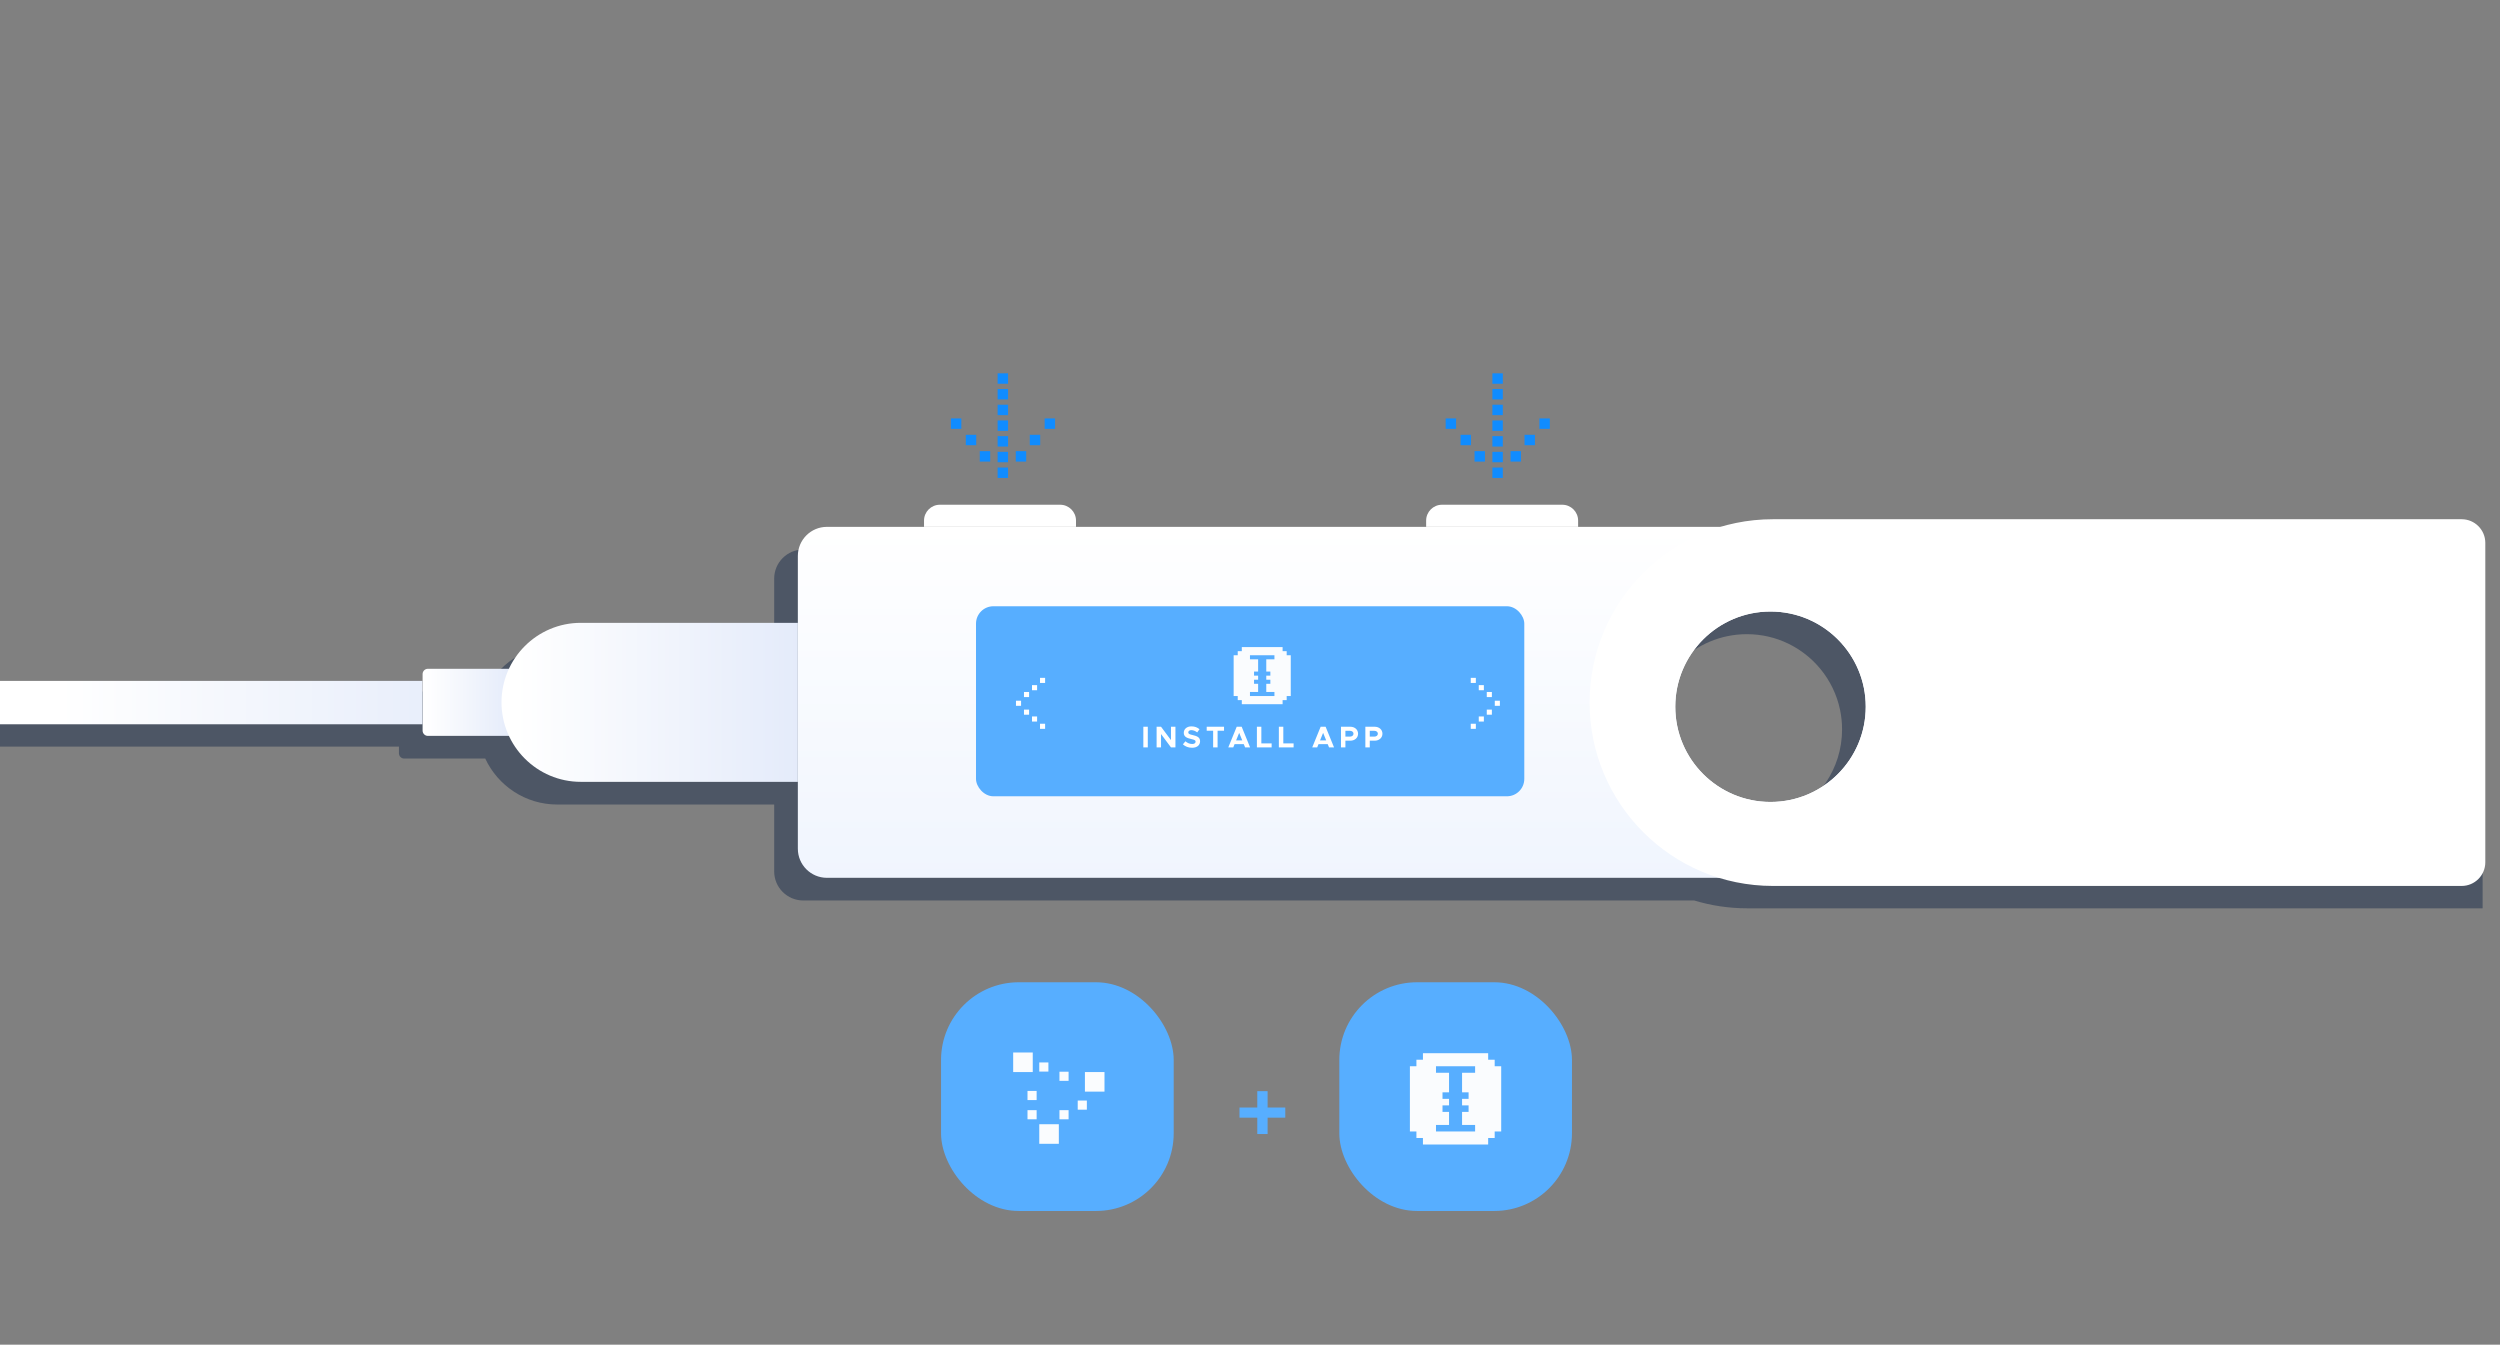 <svg width="634" height="341" viewBox="0 0 634 341" fill="none" xmlns="http://www.w3.org/2000/svg">
<rect x="0" y="0" width="634" height="341" fill="#808080" stroke="none"/>
<g clip-path="url(#clip0)">
<path opacity="0.5" fill-rule="evenodd" clip-rule="evenodd" d="M629.592 137.374L443.139 137.374C438.45 137.374 433.924 138.068 429.656 139.359H394.213V137.772C394.213 135.55 392.411 133.749 390.189 133.749H359.694C357.472 133.749 355.67 135.55 355.67 137.772V139.359H266.876V137.772C266.876 135.55 265.074 133.749 262.852 133.749H232.357C230.135 133.749 228.333 135.55 228.333 137.772V139.359H203.711C199.637 139.359 196.334 142.662 196.334 146.736V163.699H141.298C133.224 163.699 126.261 168.479 123.058 175.356C123.025 175.354 122.992 175.352 122.958 175.352H102.513C101.772 175.352 101.172 175.953 101.172 176.694L101.172 178.392H-4.35V189.331H101.172L101.172 191.03C101.172 191.771 101.772 192.371 102.513 192.371H122.958C122.975 192.371 122.992 192.371 123.008 192.37C123.025 192.369 123.042 192.369 123.058 192.367C126.261 199.244 133.224 204.024 141.298 204.024H196.334V220.987C196.334 225.061 199.637 228.364 203.711 228.364H429.659C433.925 229.655 438.451 230.349 443.139 230.349L629.592 230.348V137.374ZM463.026 198.479C465.63 194.625 467.151 189.978 467.151 184.977C467.151 183.309 466.982 181.682 466.66 180.109C465.862 176.208 464.123 172.649 461.69 169.68C457.261 164.275 450.534 160.826 443.001 160.826C436.332 160.826 430.294 163.53 425.924 167.9C421.554 172.27 418.851 178.307 418.851 184.976C418.851 190.486 420.695 195.564 423.801 199.628C428.214 205.401 435.172 209.126 443.001 209.126C451.336 209.126 458.686 204.903 463.026 198.479Z" fill="#1B2D4B"/>
<path d="M130.3 170.945C130.3 170.205 129.699 169.604 128.959 169.604H108.513C107.772 169.604 107.172 170.205 107.172 170.945V185.282C107.172 186.022 107.772 186.623 108.513 186.623H128.959C129.699 186.623 130.3 186.022 130.3 185.282V170.945Z" fill="url(#paint0_linear)"/>
<path d="M202.334 157.951H147.298C136.188 157.951 127.181 167.003 127.181 178.113V178.113C127.181 189.224 136.188 198.276 147.298 198.276H202.334V157.951Z" fill="url(#paint1_linear)"/>
<path d="M-4.35 172.677H107.126V183.677H-4.35V172.677Z" fill="url(#paint2_linear)"/>
<path d="M361.67 133.611H400.212V132.024C400.212 129.802 398.411 128.001 396.189 128.001H365.693C363.471 128.001 361.67 129.802 361.67 132.024V133.611Z" fill="white"/>
<path d="M234.333 133.611H272.875V132.024C272.875 129.802 271.074 128.001 268.852 128.001H238.356C236.134 128.001 234.333 129.802 234.333 132.024V133.611Z" fill="white"/>
<path fill-rule="evenodd" clip-rule="evenodd" d="M209.71 133.611C205.637 133.611 202.334 136.913 202.334 140.987V215.239C202.334 219.313 205.637 222.615 209.71 222.615H488.217C492.291 222.615 495.593 219.313 495.593 215.239V140.987C495.593 136.913 492.291 133.611 488.217 133.611H209.71ZM449.001 203.378C462.339 203.378 473.151 192.565 473.151 179.228C473.151 165.89 462.339 155.078 449.001 155.078C435.663 155.078 424.851 165.89 424.851 179.228C424.851 192.565 435.663 203.378 449.001 203.378Z" fill="url(#paint3_linear)"/>
<path fill-rule="evenodd" clip-rule="evenodd" d="M449.625 131.676C423.944 131.676 403.125 152.495 403.125 178.176C403.125 203.857 423.944 224.676 449.625 224.676H624.274C627.587 224.676 630.274 221.989 630.274 218.676V137.676C630.274 134.362 627.587 131.676 624.274 131.676H449.625ZM449.001 203.377C462.339 203.377 473.151 192.565 473.151 179.227C473.151 165.89 462.339 155.077 449.001 155.077C435.663 155.077 424.851 165.89 424.851 179.227C424.851 192.565 435.663 203.377 449.001 203.377Z" fill="white"/>
<rect x="247.515" y="153.745" width="139.046" height="48.194" rx="4.412" fill="#57AEFF"/>
<rect x="381.11" y="118.567" width="2.642" height="2.642" transform="rotate(90 381.11 118.567)" fill="#108CFF"/>
<rect x="381.11" y="114.586" width="2.642" height="2.642" transform="rotate(90 381.11 114.586)" fill="#108CFF"/>
<rect x="381.11" y="110.604" width="2.642" height="2.642" transform="rotate(90 381.11 110.604)" fill="#108CFF"/>
<rect x="381.11" y="106.622" width="2.642" height="2.642" transform="rotate(90 381.11 106.622)" fill="#108CFF"/>
<rect x="381.11" y="102.64" width="2.642" height="2.642" transform="rotate(90 381.11 102.64)" fill="#108CFF"/>
<rect x="381.11" y="98.659" width="2.642" height="2.642" transform="rotate(90 381.11 98.659)" fill="#108CFF"/>
<rect x="381.11" y="94.677" width="2.642" height="2.642" transform="rotate(90 381.11 94.677)" fill="#108CFF"/>
<rect x="385.713" y="114.416" width="2.642" height="2.642" transform="rotate(90 385.713 114.416)" fill="#108CFF"/>
<rect width="2.642" height="2.642" transform="matrix(-4.37114e-08 1 1 4.37114e-08 373.941 114.416)" fill="#108CFF"/>
<rect x="389.261" y="110.265" width="2.642" height="2.642" transform="rotate(90 389.261 110.265)" fill="#108CFF"/>
<rect width="2.642" height="2.642" transform="matrix(-4.37114e-08 1 1 4.37114e-08 370.393 110.265)" fill="#108CFF"/>
<rect x="393.035" y="106.114" width="2.642" height="2.642" transform="rotate(90 393.035 106.114)" fill="#108CFF"/>
<rect width="2.642" height="2.642" transform="matrix(-4.37114e-08 1 1 4.37114e-08 366.619 106.114)" fill="#108CFF"/>
<rect x="255.641" y="118.567" width="2.642" height="2.642" transform="rotate(90 255.641 118.567)" fill="#108CFF"/>
<rect x="255.641" y="114.586" width="2.642" height="2.642" transform="rotate(90 255.641 114.586)" fill="#108CFF"/>
<rect x="255.641" y="110.604" width="2.642" height="2.642" transform="rotate(90 255.641 110.604)" fill="#108CFF"/>
<rect x="255.641" y="106.622" width="2.642" height="2.642" transform="rotate(90 255.641 106.622)" fill="#108CFF"/>
<rect x="255.641" y="102.64" width="2.642" height="2.642" transform="rotate(90 255.641 102.64)" fill="#108CFF"/>
<rect x="255.641" y="98.659" width="2.642" height="2.642" transform="rotate(90 255.641 98.659)" fill="#108CFF"/>
<rect x="255.641" y="94.677" width="2.642" height="2.642" transform="rotate(90 255.641 94.677)" fill="#108CFF"/>
<rect x="260.245" y="114.416" width="2.642" height="2.642" transform="rotate(90 260.245 114.416)" fill="#108CFF"/>
<rect width="2.642" height="2.642" transform="matrix(-4.37114e-08 1 1 4.37114e-08 248.472 114.416)" fill="#108CFF"/>
<rect x="263.793" y="110.265" width="2.642" height="2.642" transform="rotate(90 263.793 110.265)" fill="#108CFF"/>
<rect width="2.642" height="2.642" transform="matrix(-4.37114e-08 1 1 4.37114e-08 244.924 110.265)" fill="#108CFF"/>
<rect x="267.566" y="106.114" width="2.642" height="2.642" transform="rotate(90 267.566 106.114)" fill="#108CFF"/>
<rect width="2.642" height="2.642" transform="matrix(-4.37114e-08 1 1 4.37114e-08 241.15 106.114)" fill="#108CFF"/>
<rect x="258.943" y="178.996" width="1.293" height="1.293" transform="rotate(-180 258.943 178.996)" fill="white"/>
<rect x="260.975" y="181.25" width="1.293" height="1.293" transform="rotate(-180 260.975 181.25)" fill="white"/>
<rect width="1.293" height="1.293" transform="matrix(-1 -8.74228e-08 -8.74228e-08 1 260.975 175.487)" fill="white"/>
<rect x="263.008" y="182.987" width="1.293" height="1.293" transform="rotate(-180 263.008 182.987)" fill="white"/>
<rect width="1.293" height="1.293" transform="matrix(-1 -8.74228e-08 -8.74228e-08 1 263.008 173.75)" fill="white"/>
<rect x="265.039" y="184.834" width="1.293" height="1.293" transform="rotate(-180 265.039 184.834)" fill="white"/>
<rect width="1.293" height="1.293" transform="matrix(-1 -8.74228e-08 -8.74228e-08 1 265.04 171.903)" fill="white"/>
<rect width="1.293" height="1.293" transform="matrix(1 -8.74228e-08 -8.74228e-08 -1 379.078 178.996)" fill="white"/>
<rect width="1.293" height="1.293" transform="matrix(1 -8.74228e-08 -8.74228e-08 -1 377.046 181.25)" fill="white"/>
<rect x="377.046" y="175.487" width="1.293" height="1.293" fill="white"/>
<rect width="1.293" height="1.293" transform="matrix(1 -8.74228e-08 -8.74228e-08 -1 375.014 182.987)" fill="white"/>
<rect x="375.014" y="173.75" width="1.293" height="1.293" fill="white"/>
<rect width="1.293" height="1.293" transform="matrix(1 -8.74228e-08 -8.74228e-08 -1 372.982 184.834)" fill="white"/>
<rect x="372.982" y="171.903" width="1.293" height="1.293" fill="white"/>
<path d="M289.951 189.541H291.08V184.3H289.951V189.541ZM293.316 189.541H294.437V186.154L296.962 189.541H298.091V184.3H296.962V187.687L294.437 184.3H293.316V189.541ZM302.305 189.632C303.587 189.632 304.342 188.969 304.342 187.969C304.342 187 303.594 186.665 302.465 186.413C301.657 186.23 301.344 186.108 301.344 185.727C301.344 185.414 301.634 185.162 302.114 185.162C302.618 185.162 303.144 185.368 303.609 185.742L304.197 184.933C303.663 184.475 302.999 184.208 302.145 184.208C301.001 184.208 300.207 184.872 300.207 185.841C300.207 186.855 300.993 187.168 302.099 187.42C302.9 187.603 303.205 187.717 303.205 188.091C303.205 188.419 302.915 188.679 302.351 188.679C301.687 188.679 301.123 188.419 300.627 187.992L299.978 188.763C300.589 189.327 301.397 189.632 302.305 189.632ZM307.651 189.541H308.78V185.315H310.413V184.3H306.019V185.315H307.651V189.541ZM315.759 189.541H317.026L314.89 184.3H313.631L311.495 189.541H312.754L313.089 188.717H315.424L315.759 189.541ZM313.478 187.763L314.257 185.849L315.035 187.763H313.478ZM319.878 188.526V184.3H318.749V189.541H322.487V188.526H319.878ZM325.448 188.526V184.3H324.319V189.541H328.057V188.526H325.448ZM337.046 189.541H338.312L336.176 184.3H334.917L332.781 189.541H334.04L334.376 188.717H336.71L337.046 189.541ZM334.765 187.763L335.543 185.849L336.321 187.763H334.765ZM340.074 189.541H341.195V187.84H342.431C343.568 187.84 344.407 187.107 344.407 186.07C344.407 185.032 343.568 184.3 342.431 184.3H340.074V189.541ZM341.195 186.81V185.33H342.309C342.866 185.33 343.247 185.62 343.247 186.07C343.247 186.52 342.866 186.81 342.309 186.81H341.195ZM346.254 189.541H347.375V187.84H348.611C349.748 187.84 350.587 187.107 350.587 186.07C350.587 185.032 349.748 184.3 348.611 184.3H346.254V189.541ZM347.375 186.81V185.33H348.489C349.046 185.33 349.427 185.62 349.427 186.07C349.427 186.52 349.046 186.81 348.489 186.81H347.375Z" fill="white"/>
<path fill-rule="evenodd" clip-rule="evenodd" d="M314.922 164.102V165.136H313.887V166.171H312.853V176.516H313.887V177.55H314.922V178.585H325.267V177.55H326.301V176.516H327.336V166.171H326.301V165.136H325.267V164.102H314.922ZM323.197 167.205V166.171H316.99V167.205H319.059V170.309H318.025V171.343H319.059V172.378H318.025V173.412H319.059V175.481H316.99V176.516H323.197V175.481H321.128V173.412H322.163V172.378H321.128V171.343H322.163V170.309H321.128V167.205L323.197 167.205Z" fill="#FAFCFE"/>
<path d="M314.334 283.438V280.87H318.846V276.718H321.462V280.87H325.95V283.438H321.462V287.59H318.846V283.438H314.334Z" fill="#57AEFF"/>
<rect x="238.65" y="249.102" width="59" height="58" rx="19.709" fill="#57AEFF"/>
<rect x="339.65" y="249.102" width="59" height="58" rx="19.709" fill="#57AEFF"/>
<rect x="256.943" y="266.912" width="4.962" height="4.962" fill="#FAFCFE"/>
<rect x="275.136" y="271.874" width="4.962" height="4.962" fill="#FAFCFE"/>
<rect x="263.559" y="285.105" width="4.962" height="4.962" fill="#FAFCFE"/>
<rect x="260.574" y="281.537" width="2.316" height="2.316" fill="#FAFCFE"/>
<rect x="260.574" y="276.662" width="2.316" height="2.316" fill="#FAFCFE"/>
<rect x="263.559" y="269.436" width="2.316" height="2.316" fill="#FAFCFE"/>
<rect x="268.678" y="271.787" width="2.316" height="2.316" fill="#FAFCFE"/>
<rect x="268.678" y="281.537" width="2.316" height="2.316" fill="#FAFCFE"/>
<rect x="273.309" y="279.099" width="2.316" height="2.316" fill="#FAFCFE"/>
<path fill-rule="evenodd" clip-rule="evenodd" d="M360.858 267.093V268.747H359.204V270.401H357.55V286.94H359.204V288.594H360.858V290.248H377.397V288.594H379.051V286.94H380.705V270.401H379.051V268.747H377.397V267.093H360.858ZM374.089 272.054V270.4H364.166V272.054H367.474V277.016H365.82V278.67H367.474V280.324H365.82V281.978H367.474V285.286H364.166V286.939H374.089V285.286H370.781V281.978H372.435V280.324H370.781V278.67H372.435V277.016H370.781V272.054L374.089 272.054Z" fill="#FAFCFE"/>
</g>
<defs>
<linearGradient id="paint0_linear" x1="108.003" y1="176.942" x2="130.051" y2="176.942" gradientUnits="userSpaceOnUse">
<stop stop-color="white"/>
<stop offset="1" stop-color="#E4EBFA"/>
</linearGradient>
<linearGradient id="paint1_linear" x1="130.799" y1="180.679" x2="202.922" y2="180.679" gradientUnits="userSpaceOnUse">
<stop stop-color="white"/>
<stop offset="1" stop-color="#E4EBFA"/>
</linearGradient>
<linearGradient id="paint2_linear" x1="14.888" y1="172.677" x2="126.605" y2="172.677" gradientUnits="userSpaceOnUse">
<stop stop-color="white"/>
<stop offset="1" stop-color="#E4EBFA"/>
</linearGradient>
<linearGradient id="paint3_linear" x1="348.964" y1="133.611" x2="348.964" y2="223.424" gradientUnits="userSpaceOnUse">
<stop stop-color="white"/>
<stop offset="1" stop-color="#F0F5FE"/>
</linearGradient>
<clipPath id="clip0">
<rect width="634" height="341" fill="white"/>
</clipPath>
</defs>
</svg>
